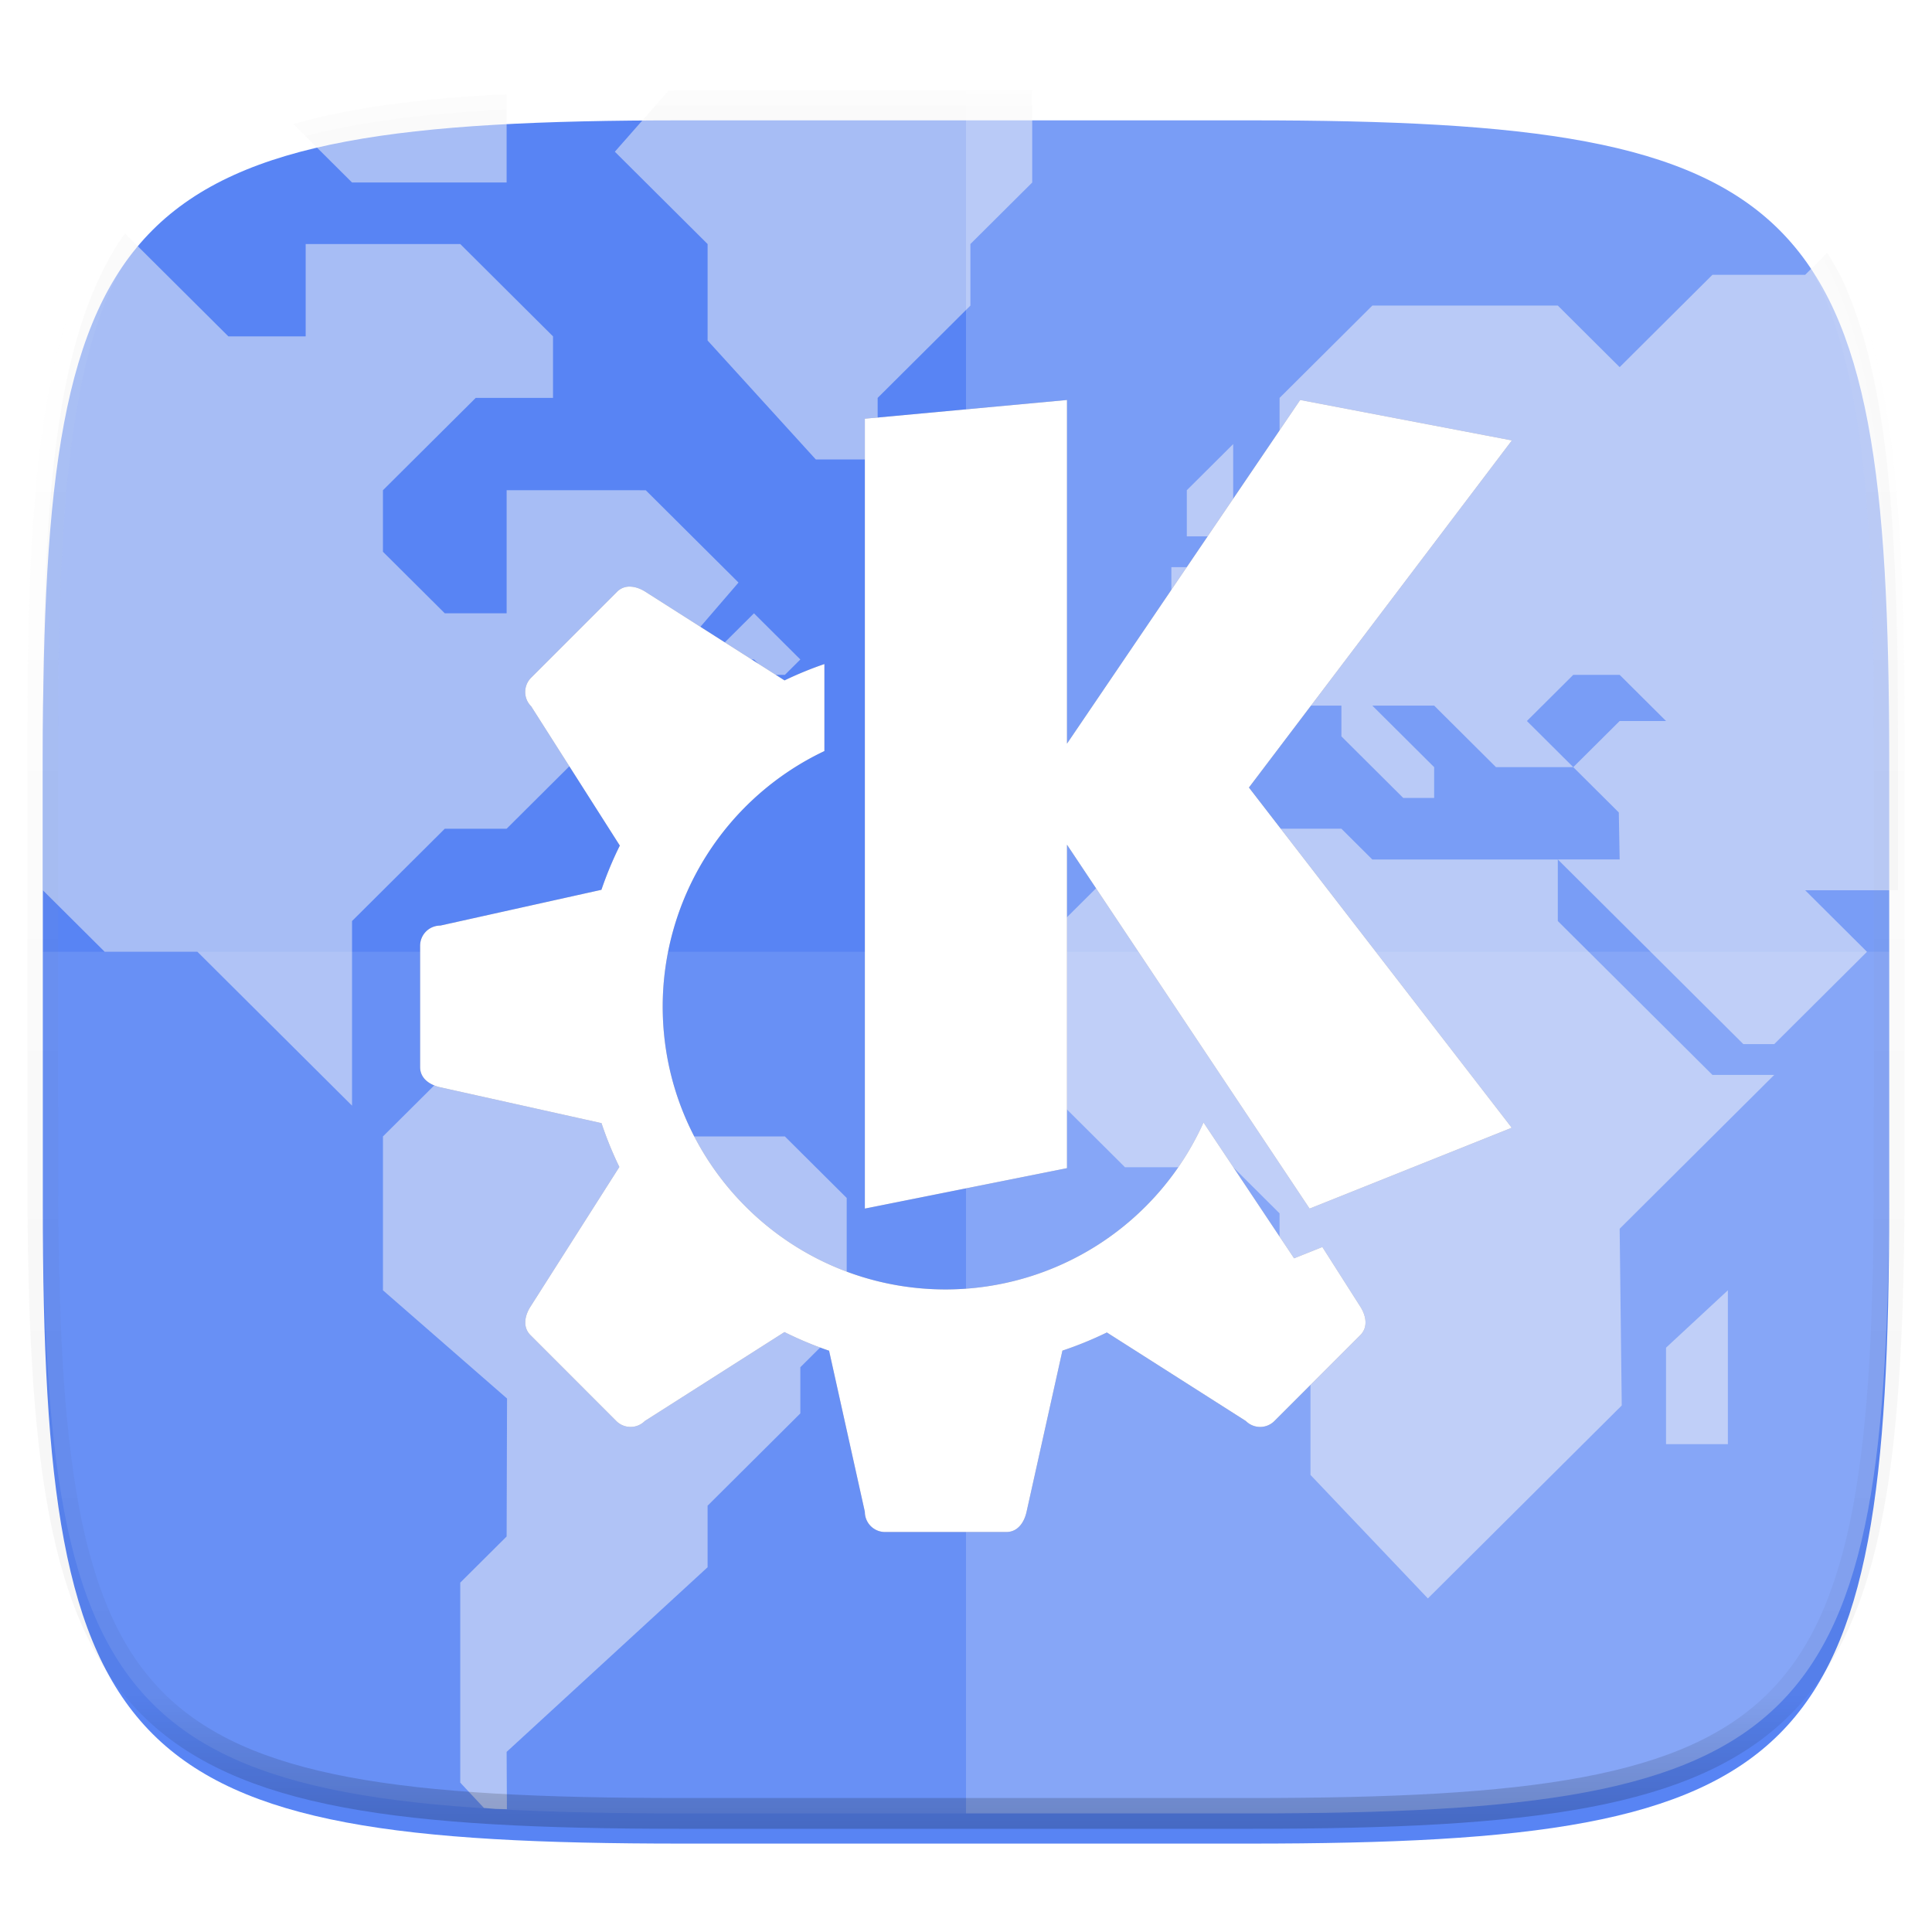 <svg xmlns="http://www.w3.org/2000/svg" style="isolation:isolate" width="256" height="256"><defs><filter id="a" width="270.648" height="254.338" x="-7.32" y="2.95" filterUnits="userSpaceOnUse"><feGaussianBlur xmlns="http://www.w3.org/2000/svg" in="SourceGraphic" stdDeviation="4.294"/><feOffset xmlns="http://www.w3.org/2000/svg" dy="4" result="pf_100_offsetBlur"/><feFlood xmlns="http://www.w3.org/2000/svg" flood-opacity=".4"/><feComposite xmlns="http://www.w3.org/2000/svg" in2="pf_100_offsetBlur" operator="in" result="pf_100_dropShadow"/><feBlend xmlns="http://www.w3.org/2000/svg" in="SourceGraphic" in2="pf_100_dropShadow"/></filter></defs><path fill="#5884F4" d="M165.685 11.947c74.055 0 84.639 10.557 84.639 84.544v59.251c0 73.986-10.584 84.543-84.639 84.543h-75.37c-74.055 0-84.639-10.557-84.639-84.543V96.491c0-73.987 10.584-84.544 84.639-84.544h75.37z" filter="url(#a)"/><path fill="none" d="M166.444 11.95c74.406 0 85.04 10.557 85.04 84.544v59.251c0 73.986-10.634 84.543-85.04 84.543H90.719c-74.405 0-85.039-10.557-85.039-84.543V96.494c0-73.987 10.634-84.544 85.039-84.544h75.725z"/><path fill="#F7F7F7" fill-opacity=".5" d="M64.121 239.56c.55.036 1.021.098 1.581.131.435.025 1.027.011 1.468.035l-.039-7.592 26.629-24.465v-8.156l12.29-12.233v-6.115l6.144-6.117v-16.309l-8.193-8.156H87.614l-8.193-8.154H58.938l-8.195 8.154v20.389l16.443 14.34-.055 18.279-6.144 6.117v26.502l3.134 3.35zM99.904 81.267l-6.144 6.117h6.144l2.049 2.039h2.048l2.049-2.039-6.146-6.117zm77.838 28.542h-24.58l-14.338 14.271v20.388l10.241 10.194h14.339l6.145 6.116v6.116l4.097 4.077v24.465l15.556 16.365 25.688-25.567-.277-23.418 20.484-20.387h-8.194l-20.483-20.387v-8.155h-24.581l-4.097-4.078z"/><path fill="#F7F7F7" fill-opacity=".5" d="M251.484 117.964V96.493c0-9.248-.167-17.505-.603-24.875a197.93 197.93 0 0 0-.869-10.4c-.366-3.254-.812-6.298-1.352-9.147-.54-2.848-1.174-5.501-1.914-7.97-.739-2.469-1.585-4.756-2.551-6.871-.614-1.347-1.365-2.511-2.08-3.723l-2.922 2.908h-12.29l-12.29 12.233-8.193-8.155h-24.58l-12.29 12.233v10.193h12.29v-6.117h8.193v8.156l-4.098 4.076-16.385.276-6.146 5.841h-8.193v8.155l-6.146 6.117v12.23h12.29l8.195-8.154h8.193v4.078l8.192 8.155h4.098v-4.079l-8.193-8.154h8.193l8.192 8.154h10.242l-6.144-6.115 6.144-6.115h6.146l6.144 6.115h-6.144l-6.146 6.115 6.034 6.006.112 6.227h-8.193l24.581 24.465h4.095l4.097-4.076 8.193-8.157-8.193-8.154h12.291z"/><path fill="#F7F7F7" fill-opacity=".5" d="M157.259 71.073v-6.116l6.145-6.116v12.232h-6.145zm63.499 120.286v-12.784l8.194-7.604v20.388h-8.194zM136.775 11.95H90.718c-.789 0-1.348.049-2.123.051l-7.125 8.104 12.29 12.232V45.12l14.339 15.76h8.193v-8.154l12.29-12.233v-8.156l8.193-8.154V11.95zm-10.242 44.852h6.146l6.145 6.116h-12.291v-6.116zM71.228 124.08h-6.145l-6.146 6.117h12.291v-6.117z"/><path fill="#F7F7F7" fill-opacity=".5" d="M16.585 30.96c-.107.152-.245.268-.35.422a39.514 39.514 0 0 0-3.267 5.848c-.965 2.115-1.811 4.402-2.551 6.871-.74 2.469-1.373 5.122-1.913 7.97-.54 2.849-.986 5.893-1.352 9.147a197.89 197.89 0 0 0-.87 10.4c-.436 7.37-.602 15.627-.602 24.875v21.471l8.193 8.154h12.29l20.485 20.389v-24.465l12.29-12.232h8.193l12.29-12.233h12.29l-6.144-6.117 12.29-14.269-12.29-12.233H67.131v16.309h-8.193l-8.195-8.155v-8.154l12.291-12.232h10.243v-8.157l-12.29-12.232H40.502v12.232H30.26L16.585 30.96zm50.546-18.445c-.429.023-1.005.008-1.429.033-3.705.217-7.189.5-10.461.863-3.272.364-6.334.808-9.199 1.344a80.758 80.758 0 0 0-7.159 1.699l7.765 7.729h20.483V12.515z"/><path fill="#FFF" d="M5.676 126.116v29.626c0 73.986 10.584 84.543 84.639 84.543h75.37c74.055 0 84.639-10.557 84.639-84.543v-29.626H5.676z" opacity=".1"/><path fill="#FFF" d="M128 11.947v228.338h37.685c74.055 0 84.639-10.557 84.639-84.543V96.491c0-73.987-10.584-84.544-84.639-84.544H128z" opacity=".2"/><g opacity=".4"><linearGradient id="b" x1=".517" x2=".517" y2="1"><stop offset="0%" stop-color="#fff"/><stop offset="12.5%" stop-opacity=".098" stop-color="#fff"/><stop offset="92.5%" stop-opacity=".098"/><stop offset="100%" stop-opacity=".498"/></linearGradient><path fill="none" stroke="url(#b)" stroke-linecap="round" stroke-linejoin="round" stroke-width="4.077" d="M165.685 11.947c74.055 0 84.639 10.557 84.639 84.544v59.251c0 73.986-10.584 84.543-84.639 84.543h-75.37c-74.055 0-84.639-10.557-84.639-84.543V96.491c0-73.987 10.584-84.544 84.639-84.544h75.37z" vector-effect="non-scaling-stroke"/></g><g filter="url(#c)" opacity=".3" fill="#210000"><path d="M83.573 77.735a2.286 2.286 0 0 0-1.82.69L70.379 89.799a2.672 2.672 0 0 0 0 3.787l11.75 18.457a48.447 48.447 0 0 0-2.438 5.86l-21.344 4.74a2.673 2.673 0 0 0-2.679 2.679v16.071c0 1.484 1.23 2.357 2.679 2.679l21.355 4.75a48.092 48.092 0 0 0 2.365 5.807l-11.771 18.499c-.797 1.251-1.05 2.738 0 3.787l11.363 11.374a2.672 2.672 0 0 0 3.787 0l18.499-11.782a48.276 48.276 0 0 0 5.912 2.47l4.74 21.344a2.672 2.672 0 0 0 2.678 2.679h16.072c1.484 0 2.356-1.229 2.678-2.679l4.751-21.355a48.43 48.43 0 0 0 5.89-2.406l18.415 11.729a2.673 2.673 0 0 0 3.788 0l11.374-11.374c1.049-1.049.796-2.535 0-3.787l-5.023-7.89-3.746 1.497-12.001-17.997a37.498 37.498 0 0 1-34.162 22.119c-20.711 0-37.5-16.789-37.5-37.5a37.502 37.502 0 0 1 21.428-33.838v-11.53a48.208 48.208 0 0 0-5.283 2.166L85.54 78.426c-.626-.399-1.307-.661-1.967-.691z"/><path d="M141.382 53l-26.785 2.48v104.663l26.785-5.357v-42.857l32.143 48.214 26.786-10.714-34.821-45.076 34.842-45.996L172.28 53l-30.898 45.536V53z"/></g><defs><filter id="c" width="160.664" height="166" x="47.67" y="45" filterUnits="userSpaceOnUse"><feGaussianBlur xmlns="http://www.w3.org/2000/svg" stdDeviation="1.717"/></filter></defs><g fill="#FFF"><path d="M83.573 77.735a2.286 2.286 0 0 0-1.82.69L70.379 89.799a2.672 2.672 0 0 0 0 3.787l11.75 18.457a48.447 48.447 0 0 0-2.438 5.86l-21.344 4.74a2.673 2.673 0 0 0-2.679 2.679v16.071c0 1.484 1.23 2.357 2.679 2.679l21.355 4.75a48.092 48.092 0 0 0 2.365 5.807l-11.771 18.499c-.797 1.251-1.05 2.738 0 3.787l11.363 11.374a2.672 2.672 0 0 0 3.787 0l18.499-11.782a48.276 48.276 0 0 0 5.912 2.47l4.74 21.344a2.672 2.672 0 0 0 2.678 2.679h16.072c1.484 0 2.356-1.229 2.678-2.679l4.751-21.355a48.43 48.43 0 0 0 5.89-2.406l18.415 11.729a2.673 2.673 0 0 0 3.788 0l11.374-11.374c1.049-1.049.796-2.535 0-3.787l-5.023-7.89-3.746 1.497-12.001-17.997a37.498 37.498 0 0 1-34.162 22.119c-20.711 0-37.5-16.789-37.5-37.5a37.502 37.502 0 0 1 21.428-33.838v-11.53a48.208 48.208 0 0 0-5.283 2.166L85.54 78.426c-.626-.399-1.307-.661-1.967-.691z"/><path d="M141.382 53l-26.785 2.48v104.663l26.785-5.357v-42.857l32.143 48.214 26.786-10.714-34.821-45.076 34.842-45.996L172.28 53l-30.898 45.536V53z"/></g></svg>